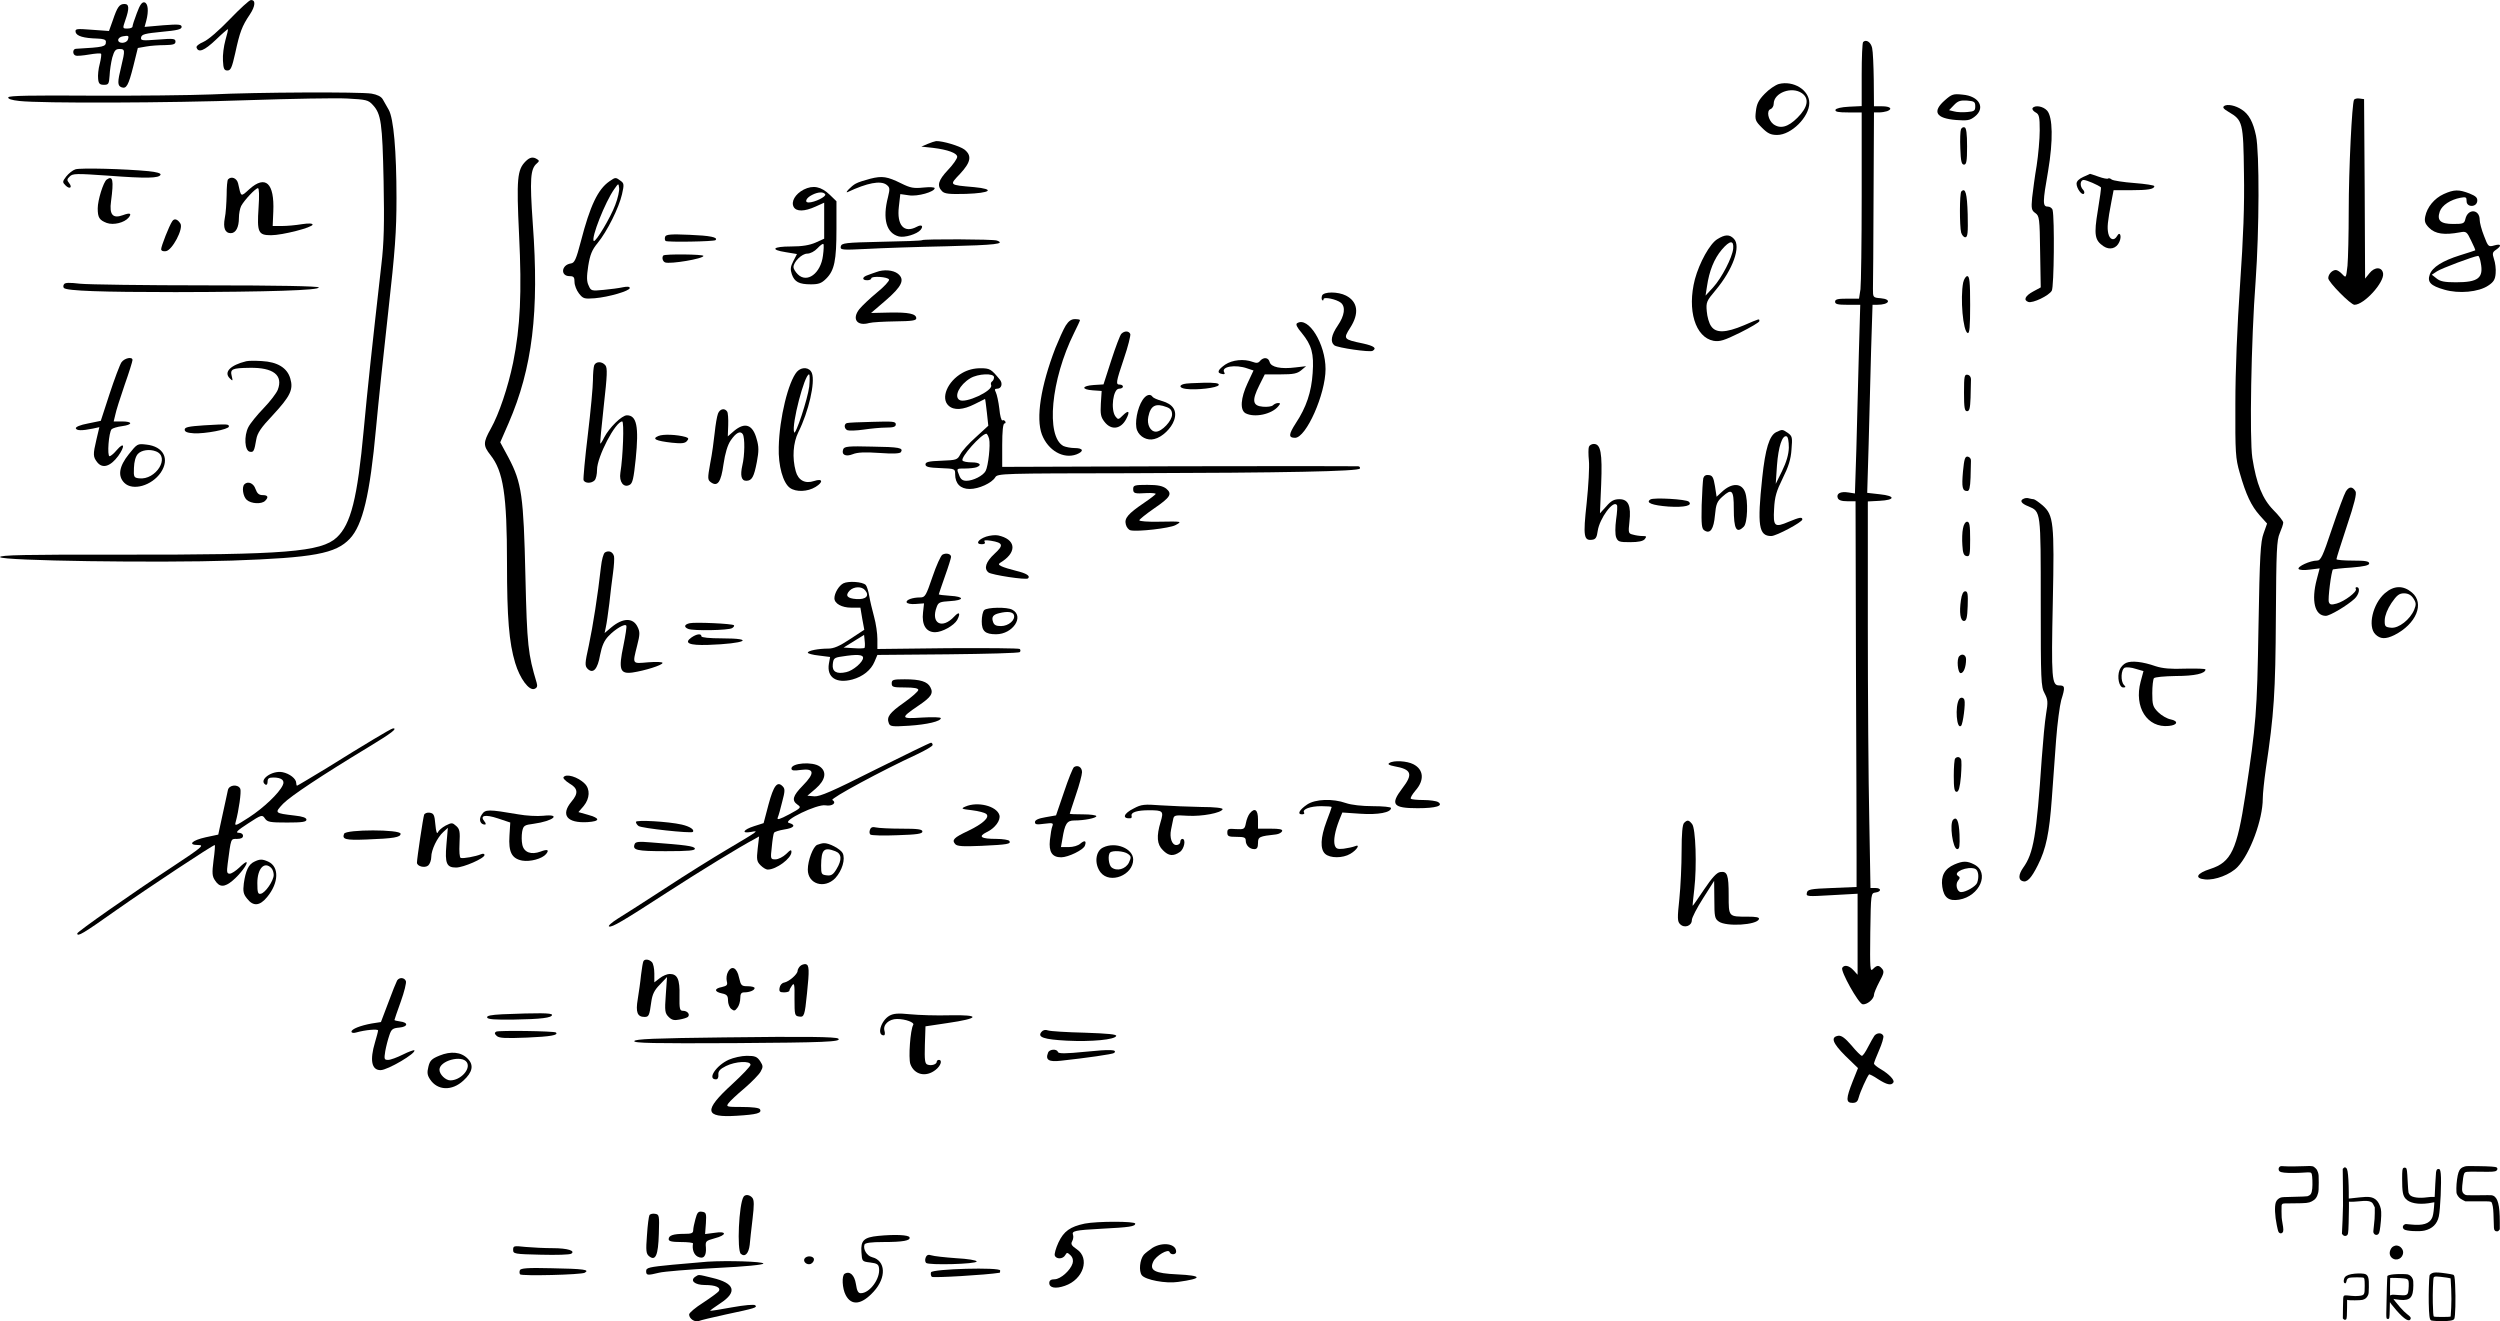 <svg xmlns="http://www.w3.org/2000/svg" version="1.0" width="1221.679pt" height="645.689pt" viewBox="0 0 1221.679 645.689" preserveAspectRatio="xMidYMid meet">
<g transform="translate(-3.246,657.946) scale(0.1,-0.1)" fill="#000000" stroke="none">
<path d="M1155 6485 c-54 -56 -105 -100 -128 -110 -21 -9 -37 -21 -34 -28 9 -27 38 -15 93 37 32 31 59 54 60 53 2 -2 -4 -26 -12 -54 -8 -29 -14 -73 -12 -100 2 -40 6 -48 22 -48 16 0 22 14 38 85 22 102 33 132 71 188 28 42 30 73 5 71 -7 0 -53 -42 -103 -94z"/>
<path d="M701 6515 c-12 -31 -21 -60 -21 -65 0 -6 -11 -10 -25 -10 -24 0 -24 0 -10 41 20 57 19 79 -4 79 -25 0 -35 -14 -57 -79 l-19 -53 -83 6 c-76 6 -83 5 -80 -11 4 -20 39 -30 106 -32 29 -1 42 -5 42 -15 0 -25 -8 -27 -147 -35 -16 -1 -17 -28 -1 -33 7 -3 36 0 66 5 29 5 55 7 58 4 3 -2 0 -25 -6 -49 -7 -25 -10 -58 -8 -74 2 -23 8 -29 28 -29 23 0 25 4 28 45 1 25 7 64 13 88 10 34 16 42 35 42 28 0 28 -5 9 -85 -19 -77 -19 -94 1 -102 24 -9 34 8 58 103 l22 89 40 7 c21 4 63 7 92 7 41 1 52 4 52 17 0 15 -10 16 -86 10 -78 -6 -85 -5 -82 11 3 15 20 19 101 27 76 7 97 12 97 24 0 12 -13 14 -90 8 l-91 -8 8 29 c13 49 9 87 -9 91 -12 2 -22 -12 -37 -53z m-44 -130 c-8 -19 -47 -20 -47 -1 0 8 10 16 23 18 28 5 31 3 24 -17z"/>
<path d="M9137 6374 c-4 -4 -7 -76 -7 -160 l0 -153 -62 -3 c-38 -2 -63 -8 -66 -15 -3 -10 14 -13 62 -13 l66 0 0 -409 c0 -224 -3 -429 -6 -455 l-7 -46 -58 0 c-46 0 -59 -3 -59 -15 0 -12 13 -15 61 -15 l62 0 -7 -242 c-3 -134 -9 -341 -12 -462 l-7 -218 -32 5 c-38 6 -60 -5 -52 -27 4 -11 19 -16 47 -16 l40 0 2 -795 c2 -437 3 -861 3 -942 l0 -148 -120 -5 c-107 -4 -120 -7 -123 -24 -4 -18 2 -18 122 -11 l126 7 0 -198 0 -198 -20 22 c-22 24 -45 28 -55 12 -10 -15 79 -174 99 -178 21 -4 56 25 56 46 0 8 12 36 26 63 22 40 25 51 14 64 -16 19 -25 19 -45 -1 -14 -15 -15 1 -13 178 3 192 3 193 26 196 29 4 29 22 -1 22 l-24 0 -6 338 c-4 185 -7 610 -7 944 l0 607 57 3 c78 4 79 24 2 32 l-62 7 7 237 c3 130 9 337 12 460 l7 222 23 0 c59 0 73 27 17 32 -38 3 -38 4 -38 46 1 23 2 227 3 452 l2 410 24 0 c13 0 31 3 40 6 29 11 16 24 -24 24 l-40 0 -1 128 c-1 70 -4 140 -8 157 -6 28 -29 44 -44 29z"/>
<path d="M8725 6169 c-17 -5 -48 -26 -69 -48 -30 -31 -39 -49 -43 -85 -5 -42 -3 -48 30 -81 28 -28 43 -35 74 -35 69 0 157 88 157 156 0 64 -78 111 -149 93z m113 -45 c37 -26 29 -69 -22 -120 -46 -46 -84 -56 -118 -31 -25 20 -34 65 -14 73 9 3 16 15 16 26 0 54 88 87 138 52z"/>
<path d="M1065 6118 c-99 -4 -362 -7 -584 -6 -297 2 -405 0 -408 -8 -3 -8 17 -14 54 -18 105 -12 732 -10 1120 4 210 7 427 11 482 8 93 -5 103 -7 125 -31 41 -44 47 -88 53 -372 4 -210 2 -301 -11 -410 -48 -423 -67 -602 -86 -805 -31 -336 -63 -463 -132 -527 -76 -71 -253 -85 -1046 -84 -477 1 -603 -2 -599 -12 5 -18 773 -29 1132 -17 402 14 508 34 577 107 63 67 98 214 128 540 11 120 38 377 60 572 33 295 40 388 40 552 0 231 -14 390 -38 432 -9 16 -22 39 -29 51 -8 14 -27 23 -55 28 -58 9 -561 7 -783 -4z"/>
<path d="M9537 6090 c-64 -56 -45 -89 55 -97 54 -4 67 -2 91 17 53 42 22 100 -60 107 -45 5 -53 2 -86 -27z m148 -30 c0 -22 -5 -25 -39 -28 -22 -2 -50 -1 -64 3 l-25 6 24 25 c19 20 31 24 64 22 35 -3 40 -6 40 -28z"/>
<path d="M11536 6092 c-10 -17 -26 -340 -26 -543 0 -113 -3 -234 -6 -268 -7 -61 -7 -61 -26 -41 -10 11 -24 20 -31 20 -18 0 -37 -21 -37 -40 0 -19 110 -130 128 -130 47 0 146 109 140 153 -5 33 -41 34 -67 1 l-21 -26 -2 438 -3 439 -22 3 c-11 2 -24 -1 -27 -6z"/>
<path d="M10902 6062 c-10 -7 -5 -14 22 -30 68 -40 71 -51 74 -298 3 -158 -3 -313 -19 -545 -14 -203 -23 -421 -23 -584 -1 -238 1 -266 21 -335 31 -109 57 -163 98 -209 l36 -40 -17 -48 c-15 -41 -19 -105 -25 -458 -7 -421 -11 -469 -64 -820 -41 -269 -69 -329 -172 -362 -66 -21 -79 -46 -25 -51 49 -5 124 24 159 61 61 64 123 232 123 334 0 24 7 89 15 146 40 266 47 372 49 742 2 323 4 375 19 409 9 21 17 44 17 52 0 7 -22 35 -48 61 -53 54 -83 127 -103 255 -14 91 -6 576 16 863 18 252 19 628 2 711 -14 67 -35 106 -70 128 -30 20 -69 28 -85 18z"/>
<path d="M9965 6051 c-3 -6 4 -15 15 -21 17 -9 20 -21 20 -88 0 -42 -7 -120 -15 -172 -9 -52 -18 -122 -22 -156 -5 -54 -3 -63 16 -76 19 -14 21 -25 23 -189 l3 -174 -37 -20 c-39 -21 -49 -42 -24 -51 21 -8 102 31 115 55 11 20 14 352 4 394 -2 9 -13 17 -24 17 -25 0 -25 20 2 174 25 148 23 264 -5 295 -20 22 -60 28 -71 12z"/>
<path d="M9615 5947 c-3 -7 -5 -49 -3 -93 2 -62 6 -79 18 -79 12 0 15 17 15 89 0 63 -4 91 -12 93 -7 3 -15 -2 -18 -10z"/>
<path d="M4565 5876 l-30 -13 56 -6 c74 -9 119 -26 119 -44 0 -9 -20 -38 -45 -64 -48 -51 -55 -77 -29 -104 13 -13 35 -15 117 -13 121 4 145 23 40 33 -125 11 -122 9 -69 65 53 57 59 89 21 119 -23 17 -105 42 -138 41 -7 -1 -25 -7 -42 -14z"/>
<path d="M2601 5791 c-41 -41 -45 -84 -32 -359 14 -284 6 -450 -29 -624 -25 -121 -69 -252 -109 -323 -38 -68 -38 -83 -2 -129 63 -79 81 -195 81 -529 0 -266 10 -388 40 -487 23 -77 68 -137 94 -127 13 5 16 13 11 30 -42 140 -47 181 -55 522 -9 392 -18 455 -82 577 l-41 76 41 94 c116 268 150 543 118 975 -15 217 -12 267 20 294 12 10 12 14 2 20 -21 14 -37 10 -57 -10z"/>
<path d="M401 5752 c-13 -4 -33 -20 -45 -35 -19 -25 -19 -28 -3 -44 20 -20 35 -10 17 12 -11 13 -11 19 3 32 15 15 32 15 189 4 185 -14 249 -13 255 5 2 7 -20 13 -59 17 -113 11 -332 17 -357 9z"/>
<path d="M10213 5715 c-20 -9 -33 -21 -33 -33 0 -23 26 -59 36 -49 4 4 2 13 -4 19 -17 17 -15 48 3 48 14 0 71 -25 84 -36 2 -2 -5 -53 -15 -113 -20 -120 -15 -146 28 -175 30 -20 63 -11 77 21 13 28 3 55 -11 29 -14 -25 -36 -19 -43 13 -6 29 -4 54 16 159 l10 52 84 0 c84 0 115 5 115 20 0 4 -44 11 -97 15 -54 4 -104 12 -111 17 -7 6 -15 8 -18 5 -3 -3 -24 1 -46 9 -22 8 -41 14 -42 14 0 -1 -16 -7 -33 -15z"/>
<path d="M4285 5706 c-27 -7 -59 -17 -71 -24 -21 -11 -57 -49 -39 -41 96 45 160 57 189 36 17 -13 18 -19 8 -60 -28 -108 -8 -177 53 -193 28 -7 88 11 106 32 16 20 5 28 -19 15 -62 -33 -98 8 -87 99 l7 61 42 -6 c42 -7 126 17 126 35 0 5 -25 6 -55 3 -47 -5 -64 -2 -108 20 -69 34 -93 38 -152 23z"/>
<path d="M554 5702 c-16 -11 -44 -100 -44 -141 0 -45 8 -57 44 -71 33 -12 86 1 107 26 17 21 7 25 -28 12 -49 -18 -67 2 -58 67 14 105 9 128 -21 107z"/>
<path d="M1147 5703 c-4 -3 -7 -38 -7 -77 -1 -39 -4 -90 -9 -112 -9 -48 1 -74 29 -74 25 0 40 29 40 75 0 20 5 46 11 58 15 28 70 87 82 87 6 0 7 -37 3 -95 -8 -121 -2 -135 61 -135 55 0 203 38 203 52 0 6 -19 7 -52 2 -29 -5 -73 -9 -98 -9 l-45 0 3 71 c6 139 -38 180 -117 109 -43 -39 -40 -40 -55 28 -6 26 -33 37 -49 20z"/>
<path d="M3010 5693 c-56 -39 -94 -119 -139 -293 -23 -88 -31 -106 -49 -108 -47 -7 -52 -62 -6 -62 20 0 24 -5 24 -29 0 -15 10 -41 22 -56 20 -25 25 -27 77 -23 69 6 171 36 171 50 0 7 -12 8 -32 4 -18 -4 -61 -10 -95 -13 -60 -6 -63 -5 -74 21 -10 20 -10 43 -2 96 9 55 18 78 46 112 46 56 104 172 119 238 11 48 10 54 -7 66 -24 18 -25 18 -55 -3z m29 -115 c-22 -60 -96 -184 -105 -176 -14 14 56 191 100 253 21 30 21 30 24 6 2 -12 -6 -50 -19 -83z"/>
<path d="M3960 5653 c-42 -22 -63 -59 -49 -85 13 -23 52 -23 107 2 l42 19 0 -88 0 -88 -42 -19 c-30 -13 -66 -19 -120 -19 -90 0 -104 -16 -25 -28 l54 -9 -18 -35 c-14 -27 -15 -40 -7 -64 13 -37 35 -49 93 -49 38 0 52 5 75 28 40 40 50 88 50 243 l0 135 -33 32 c-42 40 -81 48 -127 25z m105 -23 c7 -11 -52 -40 -81 -40 -22 0 -12 23 17 37 29 15 56 16 64 3z m-11 -300 c-11 -87 -78 -136 -123 -91 -12 12 -21 27 -21 35 0 26 41 66 67 66 15 0 36 11 50 26 13 14 26 24 29 21 3 -2 2 -28 -2 -57z"/>
<path d="M9617 5644 c-9 -9 -9 -170 -1 -201 4 -13 13 -23 20 -23 12 0 14 21 12 112 -3 103 -11 132 -31 112z"/>
<path d="M11974 5631 c-46 -21 -81 -64 -90 -109 -5 -24 -1 -36 19 -56 30 -30 74 -36 150 -22 31 6 34 4 55 -40 13 -26 22 -47 20 -48 -2 -1 -35 -12 -74 -24 -86 -27 -135 -58 -148 -94 -13 -37 4 -55 71 -74 71 -21 168 -12 215 20 26 17 34 30 36 60 2 21 -2 52 -8 69 -9 28 -8 34 10 46 29 20 25 31 -9 21 -28 -8 -30 -6 -50 47 -12 30 -21 65 -21 78 0 53 -58 57 -70 4 -5 -22 -11 -24 -59 -24 -63 0 -81 17 -66 61 11 31 53 58 101 67 27 5 30 3 30 -16 -1 -31 48 -32 52 -1 2 17 -6 25 -38 38 -52 20 -75 20 -126 -3z m181 -335 c15 -75 -12 -96 -121 -96 -55 0 -77 4 -95 19 l-23 18 26 17 c21 14 178 73 200 75 4 1 10 -14 13 -33z"/>
<path d="M874 5498 c-15 -22 -54 -122 -54 -136 0 -8 9 -12 23 -10 31 4 87 110 71 135 -14 22 -30 27 -40 11z"/>
<path d="M3283 5423 c-3 -8 -2 -17 2 -21 7 -7 237 -3 244 4 14 14 -27 22 -127 26 -90 4 -115 2 -119 -9z"/>
<path d="M8425 5411 c-37 -22 -88 -115 -110 -196 -39 -151 2 -284 91 -301 30 -5 51 1 130 40 52 26 94 51 94 56 0 13 4 14 -75 -20 -90 -38 -138 -39 -161 -4 -10 14 -19 46 -21 72 -4 44 -1 51 42 102 86 102 127 217 90 253 -21 22 -43 21 -80 -2z m77 -47 c-4 -42 -56 -143 -98 -189 l-37 -40 7 45 c11 76 35 135 72 179 40 47 60 48 56 5z"/>
<path d="M4539 5406 c-2 -3 -92 -6 -199 -8 -179 -4 -195 -6 -199 -23 -3 -17 5 -18 125 -12 71 4 247 10 392 13 242 6 289 12 246 28 -17 7 -358 8 -365 2z"/>
<path d="M3274 5331 c-8 -9 -4 -29 9 -34 25 -9 187 18 187 32 0 8 -187 10 -196 2z"/>
<path d="M4315 5250 c-11 -4 -30 -10 -42 -15 -28 -9 -30 -25 -3 -25 11 0 20 4 20 9 0 13 83 8 87 -6 2 -6 -24 -35 -59 -63 -35 -29 -73 -65 -86 -81 -38 -48 -12 -85 48 -68 14 4 71 7 128 8 81 1 102 4 102 15 0 22 -37 30 -133 28 l-88 -2 70 60 c81 70 97 103 61 132 -23 18 -69 22 -105 8z"/>
<path d="M9626 5199 c-15 -77 -1 -239 22 -247 9 -3 12 29 12 137 0 113 -3 141 -14 141 -7 0 -16 -14 -20 -31z"/>
<path d="M345 5190 c-4 -6 -4 -14 0 -18 14 -14 184 -20 545 -20 455 1 707 9 700 23 -3 6 -197 10 -550 10 -300 0 -577 4 -616 8 -52 6 -74 6 -79 -3z"/>
<path d="M6493 5135 c-3 -9 -3 -19 1 -22 3 -4 6 -2 6 4 0 14 64 0 85 -17 24 -20 18 -63 -15 -111 -32 -47 -38 -80 -17 -97 15 -12 174 -35 187 -27 22 13 7 24 -47 36 -96 20 -97 22 -63 76 46 71 38 128 -20 158 -39 20 -109 20 -117 0z"/>
<path d="M5240 4988 c-11 -18 -33 -67 -50 -109 -72 -187 -96 -343 -66 -423 30 -78 105 -121 169 -97 38 15 34 31 -9 31 -19 0 -44 5 -55 10 -87 47 -61 325 52 552 16 32 29 60 29 63 0 3 -11 5 -25 5 -18 0 -31 -10 -45 -32z"/>
<path d="M6371 5000 c-8 -5 -1 -20 23 -48 48 -59 60 -100 53 -196 -6 -92 -31 -167 -82 -244 -36 -56 -37 -72 -4 -72 54 0 149 213 149 336 0 123 -84 259 -139 224z"/>
<path d="M5512 4948 c-6 -6 -28 -64 -49 -129 l-38 -118 -48 -3 c-59 -4 -62 -22 -4 -26 l43 -3 -4 -62 c-3 -52 0 -66 18 -89 33 -43 80 -36 106 14 20 38 12 46 -17 17 -21 -21 -23 -21 -36 -4 -24 34 -11 135 18 135 11 0 19 5 19 10 0 6 -7 10 -15 10 -21 0 -20 9 20 128 20 58 33 112 31 119 -7 16 -28 17 -44 1z"/>
<path d="M626 4809 c-8 -12 -34 -81 -58 -154 l-43 -132 -63 -13 c-38 -7 -61 -17 -59 -24 4 -11 29 -12 83 -1 l32 7 -14 -59 c-18 -76 -17 -86 4 -113 26 -32 64 -20 102 31 35 49 30 72 -7 29 -13 -16 -30 -30 -35 -30 -13 0 -4 118 10 132 5 5 28 12 51 15 53 7 53 23 0 23 l-41 0 8 33 c3 17 24 83 45 144 22 62 39 117 39 123 0 18 -39 10 -54 -11z"/>
<path d="M6190 4816 c-8 -11 -18 -12 -36 -5 -43 16 -99 10 -134 -13 -37 -26 -43 -41 -16 -46 12 -3 16 0 11 8 -17 28 54 40 113 19 l30 -10 -29 -62 c-34 -73 -38 -131 -10 -147 44 -23 128 -5 160 34 11 13 11 16 -1 16 -8 0 -19 -5 -25 -11 -6 -6 -28 -9 -49 -7 -51 4 -55 30 -18 104 l27 54 78 0 c62 0 81 4 100 20 l24 20 -52 -6 c-71 -9 -119 1 -126 26 -6 23 -29 26 -47 6z"/>
<path d="M1235 4814 c-77 -19 -110 -53 -80 -83 15 -15 16 -14 10 10 -9 35 1 40 88 41 115 2 164 -36 137 -107 -6 -16 -37 -57 -69 -90 -32 -33 -66 -75 -75 -93 -22 -43 -18 -115 7 -120 19 -4 22 3 32 61 5 30 23 57 79 116 88 95 103 127 87 181 -15 52 -63 81 -139 85 -31 2 -66 2 -77 -1z"/>
<path d="M2936 4794 c-3 -9 -6 -41 -6 -72 0 -31 -11 -151 -25 -267 -14 -115 -23 -215 -21 -222 7 -16 38 -17 54 -1 7 7 12 30 12 52 0 63 90 236 123 236 10 0 4 -172 -9 -251 -7 -44 16 -75 45 -59 15 7 20 32 30 127 16 158 5 213 -43 213 -25 0 -86 -60 -111 -108 -9 -19 -18 -32 -19 -30 -2 1 6 85 17 185 17 150 18 184 8 197 -17 21 -47 20 -55 0z"/>
<path d="M3927 4763 c-42 -48 -86 -227 -89 -368 -3 -92 21 -176 55 -200 30 -21 86 -19 125 5 39 24 35 43 -7 29 -44 -15 -78 3 -90 48 -18 65 -13 139 13 191 50 100 83 243 66 288 -11 29 -49 33 -73 7z m60 -72 c-7 -60 -68 -244 -74 -224 -13 38 51 283 73 283 4 0 4 -26 1 -59z"/>
<path d="M4735 4757 c-73 -41 -107 -124 -67 -160 26 -24 71 -21 128 8 27 14 50 25 50 25 1 0 5 -30 9 -66 l7 -65 -61 -56 c-34 -30 -68 -68 -76 -84 -14 -27 -19 -28 -93 -31 -60 -2 -77 -6 -77 -18 0 -12 16 -16 73 -18 71 -3 72 -3 72 -30 0 -46 26 -72 71 -72 45 0 108 29 125 57 11 19 35 19 660 20 753 2 1118 9 1122 23 2 6 -2 11 -10 11 -7 1 -401 1 -875 0 l-863 -3 0 106 c0 68 4 106 11 106 5 0 7 5 4 10 -4 6 -10 8 -14 5 -5 -2 -12 23 -15 57 -4 34 -12 70 -17 80 -7 14 -6 18 6 18 22 0 29 26 13 45 -42 51 -48 55 -95 55 -31 0 -62 -8 -88 -23z m155 -21 c0 -8 -4 -17 -10 -21 -5 -3 -7 -11 -4 -18 10 -27 -126 -91 -155 -72 -28 17 0 74 53 106 38 23 116 26 116 5z m-24 -301 c7 -30 -4 -132 -17 -157 -12 -23 -61 -48 -94 -48 -18 0 -28 7 -35 26 -14 35 -15 34 29 34 22 0 46 3 55 6 29 11 17 24 -23 24 -22 0 -42 4 -45 9 -10 16 91 129 116 131 4 0 10 -11 14 -25z"/>
<path d="M9630 4661 c0 -74 3 -91 15 -91 12 0 15 15 17 65 1 36 2 75 2 87 1 14 -6 24 -16 26 -16 3 -18 -6 -18 -87z"/>
<path d="M5818 4703 c-27 -7 -21 -20 10 -24 50 -7 155 5 160 19 3 9 -16 12 -75 11 -43 -1 -86 -3 -95 -6z"/>
<path d="M5616 4625 c-26 -39 -40 -115 -27 -148 13 -33 50 -52 84 -43 39 9 84 53 97 92 16 46 -5 79 -60 94 -21 6 -42 15 -45 20 -11 17 -32 11 -49 -15z m118 -35 c19 -7 26 -17 26 -36 0 -31 -50 -84 -79 -84 -27 0 -45 35 -37 73 11 55 36 68 90 47z"/>
<path d="M3541 4558 c-5 -13 -12 -54 -16 -93 -4 -38 -13 -106 -22 -150 -13 -73 -13 -80 3 -92 33 -24 50 0 62 88 8 54 20 94 35 116 26 38 47 49 59 31 11 -17 10 -104 -2 -153 -11 -49 -5 -75 19 -75 28 0 38 19 52 92 10 53 10 75 -1 112 -19 71 -57 84 -110 40 l-31 -27 2 55 c1 30 -1 60 -5 66 -12 19 -36 14 -45 -10z"/>
<path d="M4171 4512 c-16 -5 -13 -29 3 -35 8 -3 43 -2 78 3 34 5 84 10 111 10 36 0 47 4 47 16 0 14 -15 15 -114 12 -63 -1 -120 -4 -125 -6z"/>
<path d="M1030 4501 c-75 -5 -95 -9 -95 -21 0 -11 13 -16 45 -18 54 -3 170 19 171 33 0 12 -4 13 -121 6z"/>
<path d="M8713 4468 c-34 -16 -54 -81 -69 -223 -25 -235 -17 -285 44 -285 25 0 152 68 152 81 0 13 -13 11 -66 -11 -70 -30 -77 -24 -72 63 3 59 11 86 42 149 28 56 40 93 43 141 5 59 4 65 -18 81 -27 18 -26 18 -56 4z m61 -76 c-1 -34 -12 -71 -33 -114 l-31 -63 6 90 c7 92 26 150 47 142 7 -2 11 -24 11 -55z"/>
<path d="M3250 4449 c-34 -14 -13 -24 66 -33 47 -5 64 -3 73 8 10 11 9 15 -6 20 -42 12 -110 15 -133 5z"/>
<path d="M662 4360 c-48 -60 -55 -107 -22 -140 41 -41 134 -14 178 50 45 67 14 128 -71 137 -43 5 -44 4 -85 -47z m132 14 c72 -27 0 -142 -82 -132 -25 3 -27 6 -25 51 1 30 8 56 19 68 17 19 57 25 88 13z"/>
<path d="M7797 4396 c-3 -8 -3 -38 0 -68 3 -29 -2 -122 -11 -207 -18 -164 -14 -185 28 -179 16 2 22 12 26 43 9 61 77 154 94 126 3 -4 1 -36 -4 -70 -5 -38 -5 -73 0 -87 9 -22 15 -24 69 -24 40 0 63 5 71 15 10 13 9 15 -11 15 -13 0 -34 3 -47 7 -22 5 -23 9 -17 62 9 79 -5 111 -49 111 -26 0 -41 -8 -64 -35 l-31 -34 6 142 c6 153 -2 197 -36 197 -10 0 -21 -6 -24 -14z"/>
<path d="M4153 4384 c-10 -27 12 -38 47 -24 22 9 58 11 130 6 68 -5 100 -3 105 4 13 21 -7 25 -141 27 -114 3 -136 1 -141 -13z"/>
<path d="M9625 4276 c-7 -79 -3 -96 21 -96 10 0 14 16 16 65 1 36 2 73 2 82 1 10 -6 19 -15 21 -14 2 -18 -10 -24 -72z"/>
<path d="M8356 4243 c-2 -10 -6 -69 -8 -132 -2 -97 0 -116 14 -124 28 -18 45 7 51 75 5 54 10 67 37 91 46 41 55 32 55 -59 0 -101 13 -124 49 -88 18 18 22 126 6 169 -17 45 -65 46 -113 1 l-26 -24 -8 52 c-7 42 -12 52 -30 54 -14 2 -23 -3 -27 -15z"/>
<path d="M1227 4213 c-14 -13 -7 -60 11 -76 22 -20 73 -22 90 -5 18 18 14 28 -12 28 -18 0 -27 8 -35 30 -9 28 -37 40 -54 23z"/>
<path d="M5570 4190 c0 -22 6 -24 68 -20 23 1 42 -1 42 -4 0 -3 -26 -23 -57 -44 -78 -53 -97 -75 -89 -105 3 -14 14 -27 23 -29 34 -8 190 10 219 25 35 19 34 19 -83 17 -51 -1 -93 2 -93 7 0 4 32 30 71 57 82 56 91 72 60 98 -18 13 -40 18 -92 18 -62 0 -69 -2 -69 -20z"/>
<path d="M11496 4178 c-8 -13 -38 -94 -67 -180 -47 -140 -55 -158 -75 -158 -32 0 -96 -29 -89 -41 4 -5 26 -7 55 -3 l48 6 -14 -53 c-28 -106 -10 -179 44 -179 20 0 104 50 140 83 23 21 30 57 11 57 -5 0 -8 -4 -4 -9 7 -13 -55 -60 -94 -71 -26 -7 -33 -6 -38 7 -6 14 12 152 20 160 2 1 42 6 90 9 63 5 87 11 87 20 0 11 -19 14 -80 14 -44 0 -80 3 -80 7 0 5 23 77 51 162 37 110 49 159 42 170 -15 24 -31 24 -47 -1z"/>
<path d="M8098 4139 c-26 -16 8 -29 88 -35 78 -5 120 5 99 24 -13 12 -170 21 -187 11z"/>
<path d="M9923 4143 c-23 -9 -14 -24 22 -38 61 -26 60 -20 60 -470 0 -381 1 -412 19 -444 16 -31 17 -42 7 -101 -6 -36 -15 -133 -21 -216 -26 -381 -40 -464 -91 -535 -23 -33 -24 -58 -4 -65 22 -9 43 12 76 78 40 79 56 157 68 323 6 77 15 206 21 288 6 81 18 169 25 195 20 64 19 72 -10 72 -36 0 -39 32 -31 409 8 387 4 423 -50 471 -19 16 -39 30 -44 30 -4 0 -14 2 -22 4 -7 3 -19 2 -25 -1z"/>
<path d="M9625 3997 c-4 -17 -5 -55 -3 -82 2 -38 7 -51 21 -53 15 -3 17 6 17 82 0 69 -3 86 -15 86 -8 0 -17 -14 -20 -33z"/>
<path d="M4851 3957 c-40 -14 -53 -37 -21 -37 13 0 19 4 14 12 -5 8 3 9 31 5 60 -10 63 -22 17 -64 -42 -39 -53 -72 -29 -91 15 -12 185 -38 193 -29 13 12 -8 25 -58 37 -29 7 -61 17 -71 22 -18 9 -18 11 5 25 72 49 62 108 -22 126 -14 3 -40 0 -59 -6z"/>
<path d="M2989 3880 c-8 -5 -16 -36 -20 -72 -15 -135 -39 -287 -59 -382 -20 -90 -20 -100 -6 -115 27 -26 49 -2 61 68 9 45 20 70 41 92 33 35 81 63 87 51 3 -4 -4 -47 -14 -97 -25 -118 -17 -140 44 -132 60 9 147 36 147 47 0 5 -31 6 -70 3 -80 -7 -77 -11 -54 82 14 54 14 67 2 91 -22 46 -72 45 -129 -3 l-32 -27 6 29 c4 17 11 68 17 115 5 47 13 114 18 149 5 36 7 72 5 82 -6 22 -25 30 -44 19z"/>
<path d="M4638 3869 c-8 -4 -30 -53 -49 -109 -31 -91 -36 -100 -59 -100 -39 0 -71 -12 -67 -24 2 -6 21 -10 44 -8 l41 3 -5 -45 c-7 -60 15 -96 59 -96 35 0 93 33 108 60 18 34 10 43 -14 17 -60 -65 -117 -34 -86 47 8 22 16 25 65 28 71 4 72 22 0 26 -30 2 -55 5 -55 7 0 2 14 42 30 88 17 47 30 90 30 95 0 15 -24 21 -42 11z"/>
<path d="M4154 3729 c-22 -11 -44 -48 -44 -73 0 -26 36 -46 82 -46 l45 0 9 -54 10 -54 -70 -46 c-51 -34 -79 -46 -106 -46 -48 0 -100 -10 -100 -20 0 -4 24 -11 54 -14 l55 -7 -6 -33 c-11 -67 36 -98 115 -77 51 14 91 46 108 87 l14 33 344 3 c189 2 348 6 352 11 4 4 4 10 0 15 -4 4 -163 5 -352 4 l-344 -4 0 49 c0 27 -7 76 -16 108 -9 33 -20 79 -24 103 -4 24 -12 48 -17 53 -16 16 -85 20 -109 8z m106 -34 c23 -27 4 -46 -42 -43 -46 3 -57 17 -33 42 21 20 59 21 75 1z m-3 -282 c-3 -2 -27 -3 -53 -1 l-49 3 50 31 50 31 3 -30 c2 -16 1 -31 -1 -34z m-7 -48 c0 -21 -49 -63 -82 -70 -47 -11 -70 2 -66 38 3 29 7 33 43 38 75 12 105 10 105 -6z"/>
<path d="M11686 3680 c-59 -52 -84 -162 -46 -200 24 -24 50 -25 93 -4 107 54 149 155 86 208 -43 36 -88 35 -133 -4z m140 -25 c14 -21 14 -30 4 -55 -20 -48 -76 -92 -113 -88 -29 3 -32 6 -31 38 1 22 13 53 33 83 26 38 38 47 61 47 20 0 35 -8 46 -25z"/>
<path d="M9615 3647 c-9 -61 -3 -102 15 -102 12 0 16 16 18 73 2 58 0 72 -12 72 -10 0 -17 -15 -21 -43z"/>
<path d="M4842 3598 c-7 -7 -12 -31 -12 -55 0 -48 17 -63 70 -63 82 0 140 88 79 120 -25 14 -123 12 -137 -2z m145 -23 c9 -25 -26 -55 -63 -55 -24 0 -34 5 -39 21 -8 23 0 35 30 42 40 10 66 7 72 -8z"/>
<path d="M3403 3534 c-27 -6 -30 -19 -7 -28 25 -10 197 -7 214 4 8 5 12 11 9 14 -7 8 -190 16 -216 10z"/>
<path d="M3411 3464 c-38 -27 -11 -39 82 -36 181 6 236 32 67 32 -60 0 -100 4 -100 10 0 15 -23 12 -49 -6z"/>
<path d="M9607 3373 c-14 -13 -8 -83 7 -83 14 0 26 29 26 68 0 21 -19 30 -33 15z"/>
<path d="M10422 3340 c-12 -5 -27 -21 -32 -35 -13 -34 -2 -85 18 -85 13 0 13 3 4 12 -18 18 -15 77 4 85 8 3 33 1 53 -6 l38 -11 -14 -52 c-33 -124 32 -227 138 -216 43 4 48 24 9 32 -17 3 -45 19 -61 35 -26 26 -29 36 -29 93 0 35 4 68 8 73 4 6 52 10 107 11 92 0 145 12 145 32 0 4 -44 5 -99 4 -71 -3 -111 1 -145 12 -63 22 -117 28 -144 16z"/>
<path d="M4390 3240 c0 -18 7 -20 65 -20 45 0 65 -4 65 -12 0 -7 -32 -35 -70 -62 -71 -50 -86 -70 -74 -101 6 -16 17 -17 98 -12 91 6 156 22 156 37 0 5 -41 6 -92 3 -105 -7 -107 -3 -19 57 64 43 76 61 60 91 -14 28 -50 39 -125 39 -57 0 -64 -2 -64 -20z"/>
<path d="M9606 3162 c-21 -35 -12 -151 10 -129 9 9 22 109 16 126 -4 13 -19 15 -26 3z"/>
<path d="M1860 2968 c-47 -28 -150 -91 -228 -140 -79 -48 -146 -88 -148 -88 -2 0 -4 6 -4 13 0 21 -32 46 -67 53 -52 10 -119 -39 -83 -61 6 -3 10 3 10 14 0 16 6 21 28 21 40 0 58 -14 46 -38 -18 -39 -94 -111 -165 -157 -65 -42 -71 -44 -65 -23 16 59 28 147 23 162 -10 25 -56 21 -61 -6 -3 -13 -14 -67 -26 -120 l-21 -97 -61 -13 c-68 -15 -91 -38 -36 -38 30 0 17 -11 -122 -103 -210 -138 -469 -320 -470 -329 0 -18 27 -2 191 114 155 109 471 318 481 318 2 0 0 -33 -6 -74 -8 -64 -7 -79 8 -100 21 -33 46 -33 85 0 35 29 76 83 68 90 -2 3 -18 -9 -35 -26 -17 -16 -38 -30 -47 -30 -14 0 -15 8 -10 48 17 128 14 122 46 122 19 0 29 5 29 15 0 9 -9 15 -22 15 -17 0 -5 12 46 45 67 44 70 44 83 25 12 -18 26 -20 109 -20 73 0 94 3 94 14 0 9 -18 16 -57 20 -100 12 -100 12 -57 58 39 39 185 136 421 279 109 66 140 90 116 89 -5 0 -46 -24 -93 -52z"/>
<path d="M4309 2818 c-210 -106 -271 -132 -297 -130 l-34 3 41 35 c48 42 55 83 19 108 -35 25 -138 17 -138 -10 0 -10 11 -12 45 -7 67 9 71 -15 11 -76 -50 -51 -56 -73 -26 -94 19 -13 17 -16 -41 -47 -47 -25 -61 -29 -56 -16 4 9 14 44 22 78 14 52 14 63 2 75 -26 27 -44 4 -69 -89 l-24 -91 -47 -15 c-53 -17 -64 -37 -14 -28 40 8 39 7 -118 -86 -66 -39 -201 -123 -300 -188 -99 -64 -204 -132 -234 -150 -30 -19 -49 -36 -42 -38 14 -5 64 24 286 168 159 103 354 222 424 259 l23 13 -7 -60 c-6 -53 -4 -63 14 -81 12 -12 27 -21 35 -21 42 0 116 55 116 86 0 13 -5 11 -26 -10 -15 -14 -38 -26 -52 -26 -24 0 -25 1 -18 61 3 33 8 65 11 69 3 5 26 12 50 16 48 7 59 22 23 32 -36 9 137 93 178 86 33 -6 57 12 34 26 -12 7 242 144 413 223 42 20 77 40 77 46 0 6 -4 11 -8 11 -5 0 -128 -60 -273 -132z"/>
<path d="M9587 2873 c-4 -3 -7 -42 -7 -85 0 -60 3 -78 14 -78 10 0 16 21 21 75 3 41 4 79 0 85 -7 12 -19 13 -28 3z"/>
<path d="M6822 2851 c-10 -6 -2 -11 24 -16 85 -15 93 -38 39 -108 -60 -79 -46 -97 75 -97 90 0 128 12 100 30 -8 5 -40 10 -71 10 -31 0 -59 3 -62 6 -4 4 7 22 23 41 44 50 40 102 -11 128 -31 16 -96 20 -117 6z"/>
<path d="M5281 2831 c-6 -4 -28 -59 -49 -122 l-39 -114 -51 -9 c-36 -6 -52 -14 -52 -24 0 -12 9 -13 46 -8 41 5 45 4 39 -12 -4 -9 -9 -40 -12 -68 -6 -58 11 -84 55 -84 34 0 109 36 116 57 9 24 -1 28 -22 10 -11 -10 -35 -17 -57 -17 l-38 0 7 39 c12 75 22 91 58 91 50 0 108 12 108 21 0 5 -29 9 -65 9 -36 0 -65 1 -65 3 0 2 14 43 30 92 17 49 30 99 30 111 0 24 -20 37 -39 25z"/>
<path d="M2786 2781 c-3 -5 10 -18 29 -30 42 -24 45 -48 10 -89 -54 -65 -22 -106 79 -100 62 4 63 19 1 36 l-46 13 26 30 c30 37 32 82 5 109 -33 33 -92 51 -104 31z"/>
<path d="M6420 2648 c-38 -26 -50 -48 -25 -48 9 0 14 4 10 9 -10 16 31 31 84 31 28 0 51 -2 51 -4 0 -2 -11 -34 -25 -70 -30 -80 -32 -136 -7 -159 24 -22 86 -22 123 0 33 19 51 50 22 37 -10 -4 -34 -9 -55 -12 -30 -3 -37 0 -43 17 -7 24 1 69 22 123 l15 37 88 -6 c87 -6 150 6 150 28 0 5 -40 9 -89 9 -53 0 -105 6 -131 15 -65 23 -150 20 -190 -7z"/>
<path d="M4750 2638 c-23 -10 -20 -12 33 -18 32 -4 63 -12 70 -19 16 -16 -17 -47 -90 -82 -70 -33 -80 -44 -63 -64 9 -11 35 -13 128 -9 128 6 146 9 137 24 -3 5 -32 10 -63 10 -76 0 -92 11 -48 33 41 19 70 59 62 84 -14 44 -107 67 -166 41z"/>
<path d="M5573 2629 c-51 -25 -59 -52 -15 -48 4 0 6 6 4 13 -3 16 28 26 85 26 69 0 73 -4 57 -57 -21 -70 -18 -110 11 -138 28 -29 51 -31 83 -9 22 15 31 64 12 64 -5 0 -10 -7 -10 -15 0 -8 -9 -15 -19 -15 -22 0 -34 36 -26 75 3 14 7 36 10 49 4 22 8 23 72 19 69 -4 164 14 170 32 2 6 -38 11 -104 11 -60 1 -148 5 -198 8 -80 6 -95 5 -132 -15z"/>
<path d="M2387 2599 c-17 -23 -8 -49 15 -49 6 0 5 7 -2 15 -25 30 3 36 66 15 l60 -20 -4 -65 c-5 -79 11 -111 62 -121 39 -7 98 9 117 32 17 21 7 25 -27 12 -46 -17 -81 -4 -89 33 -4 17 -4 45 -1 64 6 30 10 33 57 39 95 13 138 49 46 39 -29 -3 -84 0 -122 7 -147 25 -161 25 -178 -1z"/>
<path d="M6140 2605 c-7 -8 -16 -30 -19 -47 -6 -31 -9 -32 -49 -30 -37 3 -42 1 -42 -17 0 -18 6 -21 45 -21 37 0 45 -3 45 -18 0 -23 19 -42 42 -42 13 0 18 8 18 30 0 30 6 33 89 42 14 2 26 9 29 16 3 9 -13 12 -57 12 l-61 0 0 45 c0 48 -16 59 -40 30z"/>
<path d="M2105 2598 c-5 -14 -35 -214 -35 -234 0 -18 38 -28 55 -14 8 7 15 26 15 42 0 34 29 95 59 122 l22 20 -7 -82 c-8 -92 1 -112 47 -112 36 0 139 45 139 61 0 7 -7 8 -17 4 -26 -11 -87 -22 -99 -18 -6 2 -8 31 -6 71 3 57 1 70 -16 85 -19 17 -22 17 -52 2 -17 -9 -34 -24 -38 -33 -4 -11 -9 4 -12 38 -4 48 -8 55 -28 58 -12 2 -24 -3 -27 -10z"/>
<path d="M9577 2574 c-19 -19 -2 -144 20 -144 11 0 13 15 11 72 -3 65 -13 89 -31 72z"/>
<path d="M3140 2563 c0 -6 6 -15 13 -20 14 -11 256 -37 265 -29 10 11 -15 27 -54 36 -66 15 -224 24 -224 13z"/>
<path d="M8262 2558 c-8 -8 -12 -53 -12 -137 0 -70 -5 -175 -11 -234 -10 -94 -10 -111 4 -124 21 -21 57 -8 57 20 0 12 25 60 55 107 l54 85 1 -92 c0 -83 2 -93 22 -107 37 -26 186 -17 196 12 3 9 -14 12 -56 12 -93 0 -92 -2 -92 104 0 102 -7 119 -41 114 -17 -2 -40 -27 -79 -85 -30 -45 -55 -81 -56 -80 -1 1 3 38 8 82 13 112 7 298 -11 318 -16 20 -23 21 -39 5z"/>
<path d="M4284 2525 c-4 -9 -3 -20 2 -24 5 -4 64 -6 132 -3 96 3 122 7 122 18 0 11 -22 14 -102 14 -57 0 -113 3 -125 6 -16 4 -25 1 -29 -11z"/>
<path d="M1714 2505 c-11 -27 6 -32 108 -28 136 5 168 11 168 28 0 22 -268 22 -276 0z"/>
<path d="M3134 2455 c-12 -30 8 -35 152 -35 112 0 145 3 142 13 -4 12 -45 17 -216 30 -57 5 -74 3 -78 -8z"/>
<path d="M4026 2451 c-20 -8 -46 -76 -46 -121 0 -71 81 -96 134 -42 34 37 51 94 36 123 -11 20 -67 50 -92 48 -7 0 -22 -4 -32 -8z m88 -31 c32 -12 34 -42 6 -88 -16 -27 -26 -33 -48 -30 -25 3 -27 6 -27 48 1 79 14 91 69 70z"/>
<path d="M5423 2438 c-38 -18 -44 -81 -12 -122 46 -58 159 -13 159 63 0 54 -86 89 -147 59z m121 -31 c17 -12 17 -17 5 -43 -16 -32 -59 -44 -85 -23 -14 12 -19 60 -7 72 11 12 68 8 87 -6z"/>
<path d="M1274 2368 c-27 -13 -41 -43 -50 -105 -5 -40 -2 -53 16 -75 30 -39 62 -36 98 8 57 69 60 148 5 173 -29 13 -41 13 -69 -1z m84 -30 c7 -7 12 -22 12 -34 0 -28 -41 -88 -63 -92 -14 -3 -17 5 -17 52 0 71 34 108 68 74z"/>
<path d="M9583 2355 c-48 -21 -67 -56 -59 -110 8 -53 32 -70 82 -62 101 17 151 132 74 172 -35 18 -55 18 -97 0z m101 -21 c16 -6 21 -39 10 -69 -7 -17 -54 -45 -78 -45 -20 0 -30 38 -15 56 10 12 10 17 0 23 -28 18 46 49 83 35z"/>
<path d="M3177 1883 c-3 -5 -8 -35 -12 -68 -3 -33 -11 -86 -16 -118 -11 -64 -2 -87 33 -87 21 0 24 6 33 73 5 37 15 58 42 85 l35 37 -6 -87 c-6 -79 -4 -90 14 -108 15 -15 27 -18 52 -13 18 3 37 9 42 13 12 12 -2 30 -24 30 -16 0 -18 9 -17 74 2 80 -10 106 -48 106 -12 0 -34 -9 -49 -21 l-26 -20 0 43 c0 24 -5 49 -12 56 -14 14 -34 16 -41 5z"/>
<path d="M3942 1858 c-6 -6 -12 -17 -12 -23 0 -16 -41 -52 -65 -57 -12 -2 -21 -13 -23 -26 -3 -18 1 -22 22 -22 14 0 26 4 26 8 0 5 6 16 13 26 11 15 13 5 12 -66 0 -78 1 -83 22 -86 25 -4 28 3 39 113 12 114 11 139 -6 143 -9 1 -21 -3 -28 -10z"/>
<path d="M3590 1830 c-7 -12 -9 -32 -6 -45 5 -19 1 -23 -24 -29 -38 -7 -38 -23 0 -31 25 -5 30 -12 30 -35 0 -15 7 -34 16 -41 14 -11 18 -10 30 6 8 10 14 31 14 47 0 21 5 28 19 28 26 0 51 10 51 21 0 5 -15 9 -33 9 -31 0 -34 3 -43 42 -10 49 -36 62 -54 28z"/>
<path d="M1973 1788 c-4 -7 -24 -56 -43 -108 l-36 -95 -45 -7 c-55 -10 -99 -27 -99 -40 0 -6 10 -8 23 -4 45 13 107 18 107 10 0 -5 -7 -31 -15 -58 -26 -87 -17 -136 27 -136 35 0 177 84 165 97 -3 2 -28 -7 -56 -21 -28 -14 -60 -26 -72 -26 -19 0 -20 4 -14 42 4 23 13 58 20 78 10 31 17 35 49 38 43 4 45 25 3 30 -15 2 -27 5 -27 7 0 2 14 43 31 90 17 47 28 92 25 100 -7 18 -32 20 -43 3z"/>
<path d="M2487 1623 c-56 -3 -77 -7 -74 -16 3 -9 39 -11 128 -10 136 2 189 9 189 23 0 10 -68 10 -243 3z"/>
<path d="M4379 1616 c-42 -24 -63 -96 -28 -96 6 0 7 9 4 21 -10 30 21 59 61 59 41 0 87 -17 79 -29 -14 -23 -24 -161 -14 -191 19 -53 76 -66 123 -29 26 20 35 49 16 49 -5 0 -10 -4 -10 -9 0 -13 -27 -21 -45 -14 -13 4 -15 22 -13 96 l3 91 107 16 c159 23 164 41 13 38 -66 -2 -154 1 -195 5 -59 6 -81 4 -101 -7z"/>
<path d="M2457 1538 c-9 -5 -8 -11 3 -21 12 -11 43 -12 147 -8 117 5 156 12 142 25 -8 7 -281 11 -292 4z"/>
<path d="M5122 1537 c-22 -26 11 -37 124 -43 121 -6 235 5 241 23 3 8 -40 12 -154 16 -87 2 -167 7 -179 11 -13 5 -25 2 -32 -7z"/>
<path d="M9192 1518 c-5 -7 -19 -32 -31 -55 -12 -24 -25 -43 -30 -43 -5 0 -28 23 -51 51 -31 36 -49 49 -64 47 -39 -6 -29 -35 34 -98 l62 -60 -26 -65 c-33 -84 -34 -105 -1 -105 19 0 26 7 31 28 6 24 40 100 50 111 2 2 22 -8 44 -23 42 -27 65 -33 75 -16 7 11 -21 41 -64 66 -17 10 -31 22 -31 26 0 4 11 33 25 65 14 31 23 63 21 70 -7 17 -31 17 -44 1z"/>
<path d="M3571 1510 c-340 -4 -435 -8 -439 -18 -3 -10 93 -12 491 -10 435 3 524 6 506 22 -11 9 -158 11 -558 6z"/>
<path d="M5154 1435 c-14 -35 3 -46 63 -39 120 13 255 32 260 38 17 17 -19 18 -139 6 -99 -10 -133 -10 -136 -1 -5 16 -42 14 -48 -4z"/>
<path d="M2180 1421 c-37 -15 -47 -24 -54 -54 -7 -28 -6 -41 8 -62 36 -55 107 -58 163 -6 45 41 52 76 21 107 -32 33 -82 38 -138 15z m134 -33 c20 -33 -31 -88 -81 -88 -23 0 -53 29 -53 52 0 44 110 74 134 36z"/>
<path d="M3594 1401 c-62 -28 -107 -96 -63 -96 9 0 13 9 12 22 -2 17 7 28 37 43 46 23 120 27 120 6 0 -7 -41 -50 -90 -95 -141 -129 -136 -164 22 -154 100 6 125 13 114 32 -4 7 -39 11 -87 11 -76 0 -79 1 -67 18 7 10 42 43 78 73 36 31 71 67 79 81 13 23 13 29 -2 52 -15 22 -25 26 -65 26 -26 0 -65 -9 -88 -19z"/>
<path d="M3666 731 c-23 -36 -33 -263 -13 -279 20 -17 38 2 43 44 2 21 8 79 14 127 8 67 8 92 -1 103 -13 16 -35 18 -43 5z"/>
<path d="M3431 623 c-6 -21 -11 -46 -11 -55 0 -15 -9 -18 -44 -18 -54 0 -76 -8 -76 -26 0 -10 15 -14 60 -14 33 0 59 -3 59 -7 -5 -29 4 -54 22 -64 29 -15 44 2 41 44 -3 31 -1 33 42 45 62 16 61 37 0 27 l-46 -6 4 53 c3 48 1 53 -19 56 -18 3 -24 -4 -32 -35z"/>
<path d="M3206 641 c-3 -5 -9 -49 -12 -98 -6 -76 -4 -90 10 -102 32 -26 45 4 48 109 3 91 2 95 -19 98 -11 2 -24 -1 -27 -7z"/>
<path d="M5333 600 c-71 -15 -102 -37 -128 -92 -13 -28 -21 -57 -18 -64 7 -19 40 -18 51 2 8 14 10 14 26 -1 11 -11 14 -25 10 -39 -10 -34 -59 -78 -88 -78 -18 0 -26 -6 -26 -18 0 -24 30 -30 76 -14 91 31 124 135 58 179 -25 17 -30 25 -22 39 5 9 7 23 4 31 -7 19 8 23 140 30 136 7 164 11 164 25 0 12 -186 12 -247 0z"/>
<path d="M4324 540 c-70 -7 -86 -22 -82 -79 3 -46 3 -46 43 -51 33 -4 41 -9 43 -28 7 -50 -45 -122 -89 -122 -13 0 -19 11 -24 45 -7 44 -30 65 -55 50 -15 -9 -12 -72 5 -104 28 -54 78 -48 137 17 63 69 59 151 -8 168 -26 7 -45 39 -37 62 4 8 32 12 92 12 96 0 134 7 128 23 -4 12 -72 15 -153 7z"/>
<path d="M5665 482 c-16 -11 -36 -26 -43 -34 -20 -24 -25 -80 -10 -100 17 -23 118 -42 177 -33 123 17 121 31 -4 37 -110 5 -137 19 -117 62 13 29 74 65 80 47 5 -15 32 -14 32 2 0 39 -65 49 -115 19z"/>
<path d="M2540 472 c0 -20 6 -21 136 -24 75 -2 141 0 148 5 22 14 -18 27 -90 27 -39 0 -99 3 -133 6 -57 6 -61 6 -61 -14z"/>
<path d="M4556 434 c-4 -9 -3 -21 2 -26 12 -12 247 -6 247 7 0 6 -44 13 -100 16 -55 4 -110 10 -121 14 -15 5 -23 2 -28 -11z"/>
<path d="M3964 429 c-9 -15 12 -33 30 -26 9 4 16 13 16 22 0 17 -35 21 -46 4z"/>
<path d="M3490 414 c-25 -2 -102 -9 -172 -15 -113 -11 -128 -14 -128 -31 0 -21 6 -22 63 -8 23 6 148 16 277 23 146 7 234 16 233 22 -3 10 -177 15 -273 9z"/>
<path d="M2573 372 c-3 -7 -2 -16 1 -20 10 -9 298 -2 316 8 26 15 -4 19 -164 22 -115 3 -150 0 -153 -10z"/>
<path d="M4582 362 c-2 -7 -1 -17 4 -22 6 -6 265 9 332 20 1 0 2 5 2 11 0 17 -331 8 -338 -9z"/>
<path d="M3431 341 c-29 -19 -4 -41 46 -41 53 0 79 -12 68 -30 -4 -6 -38 -31 -76 -56 -38 -24 -69 -50 -69 -58 0 -20 27 -39 47 -32 9 4 68 18 132 32 146 31 155 34 144 45 -5 5 -52 1 -113 -10 -58 -11 -106 -18 -107 -17 -2 1 21 18 50 37 84 55 71 98 -40 124 -70 17 -65 17 -82 6z"/>
</g>
<g transform="translate(1111.728,569.79) scale(0.164)">
<g transform="translate(-48.177,519.8) scale(0.1,-0.1)" fill="#000000" stroke="none">
<path d="M655 5193 c-36 -9 -65 -44 -65 -80 0 -73 36 -98 167 -113 120 -14 394 -13 590 2 193 14 212 10 231 -47 18 -55 26 -309 14 -427 -17 -155 -43 -196 -146 -231 -18 -6 -187 -13 -391 -17 -312 -6 -366 -9 -409 -25 -63 -23 -119 -79 -140 -141 -41 -119 -29 -397 29 -679 39 -186 46 -207 77 -229 32 -23 65 -20 93 9 34 33 33 97 -2 291 -23 126 -27 178 -27 341 -1 187 0 193 22 215 23 23 23 23 355 24 361 2 429 9 525 58 104 53 157 123 189 252 14 56 17 115 18 304 0 218 -2 240 -23 309 -19 59 -33 83 -71 121 -69 69 -97 75 -306 64 -197 -10 -527 -12 -635 -3 -41 4 -84 4 -95 2z"/>
<path d="M6141 5185 c-104 -29 -156 -78 -192 -181 -32 -91 -62 -312 -63 -469 -1 -123 2 -145 20 -185 36 -75 88 -126 172 -167 l76 -38 378 0 c424 0 394 6 422 -80 27 -87 36 -182 43 -468 6 -262 7 -281 27 -310 18 -26 29 -33 63 -35 35 -3 44 1 67 28 l26 32 0 216 c0 503 -58 729 -202 787 -35 14 -67 16 -173 14 -71 -2 -242 -4 -380 -4 -245 0 -251 0 -288 24 -75 47 -90 98 -76 261 14 172 38 321 57 360 29 61 47 63 467 57 381 -6 450 -1 495 32 35 26 39 75 7 95 -35 23 -184 34 -562 40 -277 5 -339 3 -384 -9z"/>
<path d="M2524 5135 l-24 -24 6 -559 c6 -468 4 -625 -11 -966 l-19 -406 21 -27 c27 -37 72 -49 109 -32 56 27 61 51 70 376 4 164 8 375 9 468 l0 170 61 -3 c34 -2 137 4 230 13 206 21 296 17 361 -16 41 -21 53 -35 83 -94 l35 -70 0 -170 c0 -118 -8 -230 -25 -367 -22 -186 -23 -200 -7 -232 20 -44 73 -64 114 -44 46 22 60 62 83 243 30 240 36 431 16 523 -23 108 -76 211 -136 265 -105 94 -216 112 -500 79 -96 -11 -208 -24 -247 -27 l-73 -7 0 188 c-1 247 -16 519 -35 619 -12 62 -21 85 -41 103 -32 28 -49 28 -80 -3z"/>
<path d="M4306 5137 c-29 -21 -36 -81 -36 -312 0 -395 20 -508 106 -604 115 -128 367 -177 679 -133 77 11 148 23 158 27 21 9 20 14 6 -152 -13 -161 -31 -257 -59 -316 -80 -169 -277 -230 -627 -192 -158 18 -162 18 -195 -2 -59 -34 -63 -104 -7 -145 66 -49 445 -71 604 -34 235 54 378 195 428 421 45 202 83 1038 58 1270 -13 120 -26 145 -71 145 -39 0 -60 -29 -70 -101 -7 -47 -40 -649 -40 -729 0 -5 -20 -7 -49 -3 -26 3 -106 -2 -177 -12 -241 -33 -447 -5 -513 70 -16 19 -35 51 -41 72 -6 21 -17 171 -25 334 -15 313 -23 376 -51 396 -23 17 -55 17 -78 0z"/>
<path d="M4037 2815 c-52 -18 -85 -50 -113 -110 -43 -91 -28 -183 39 -242 135 -118 338 -17 337 167 -1 78 -70 168 -147 189 -49 14 -69 13 -116 -4z"/>
<path d="M5211 2020 c-62 -13 -118 -53 -125 -87 -15 -81 -28 -538 -23 -808 8 -382 23 -502 68 -526 38 -20 321 -32 471 -20 150 12 198 26 221 63 33 51 47 596 26 1021 -11 236 -21 281 -61 296 -42 16 -340 60 -438 65 -52 3 -115 1 -139 -4z m204 -124 c83 -6 292 -39 300 -48 3 -3 10 -145 17 -315 9 -238 9 -370 0 -563 -6 -139 -13 -255 -16 -257 -18 -18 -484 -18 -502 0 -15 14 -23 128 -30 407 -7 276 8 708 26 756 9 23 53 34 105 28 11 -2 56 -5 100 -8z"/>
<path d="M2860 1990 c-155 -14 -254 -50 -297 -107 -34 -45 -45 -140 -18 -166 9 -9 20 -17 25 -17 19 0 38 31 44 73 8 52 35 81 91 96 43 12 342 15 395 5 49 -10 54 -35 55 -249 0 -267 -7 -279 -176 -298 -75 -8 -129 -7 -222 2 -194 21 -207 20 -228 -9 -16 -22 -18 -58 -22 -345 l-4 -319 24 -24 c23 -23 53 -23 77 -1 17 15 25 135 25 362 l1 217 28 -7 c48 -12 363 -9 424 5 80 18 134 61 166 130 26 55 27 65 30 249 5 264 -14 338 -95 385 -38 23 -189 31 -323 18z"/>
<path d="M4015 1970 c-94 -9 -175 -31 -185 -50 -7 -14 -25 -626 -32 -1107 -2 -152 4 -173 47 -173 46 0 50 18 55 267 l5 235 41 -59 c23 -32 91 -114 151 -183 244 -279 392 -365 428 -250 10 32 -15 64 -105 132 -54 41 -130 115 -208 204 -104 118 -211 254 -200 254 2 0 18 -4 36 -10 19 -5 88 -14 154 -20 309 -29 398 67 402 430 1 107 -3 146 -17 187 -25 71 -87 127 -156 142 -55 12 -299 13 -416 1z m305 -121 c103 -13 126 -26 141 -81 13 -50 7 -245 -11 -325 -22 -98 -64 -110 -305 -89 -132 12 -166 12 -197 1 l-38 -13 0 258 c0 141 2 259 4 261 8 8 323 -1 406 -12z"/>
</g>
</g></svg>